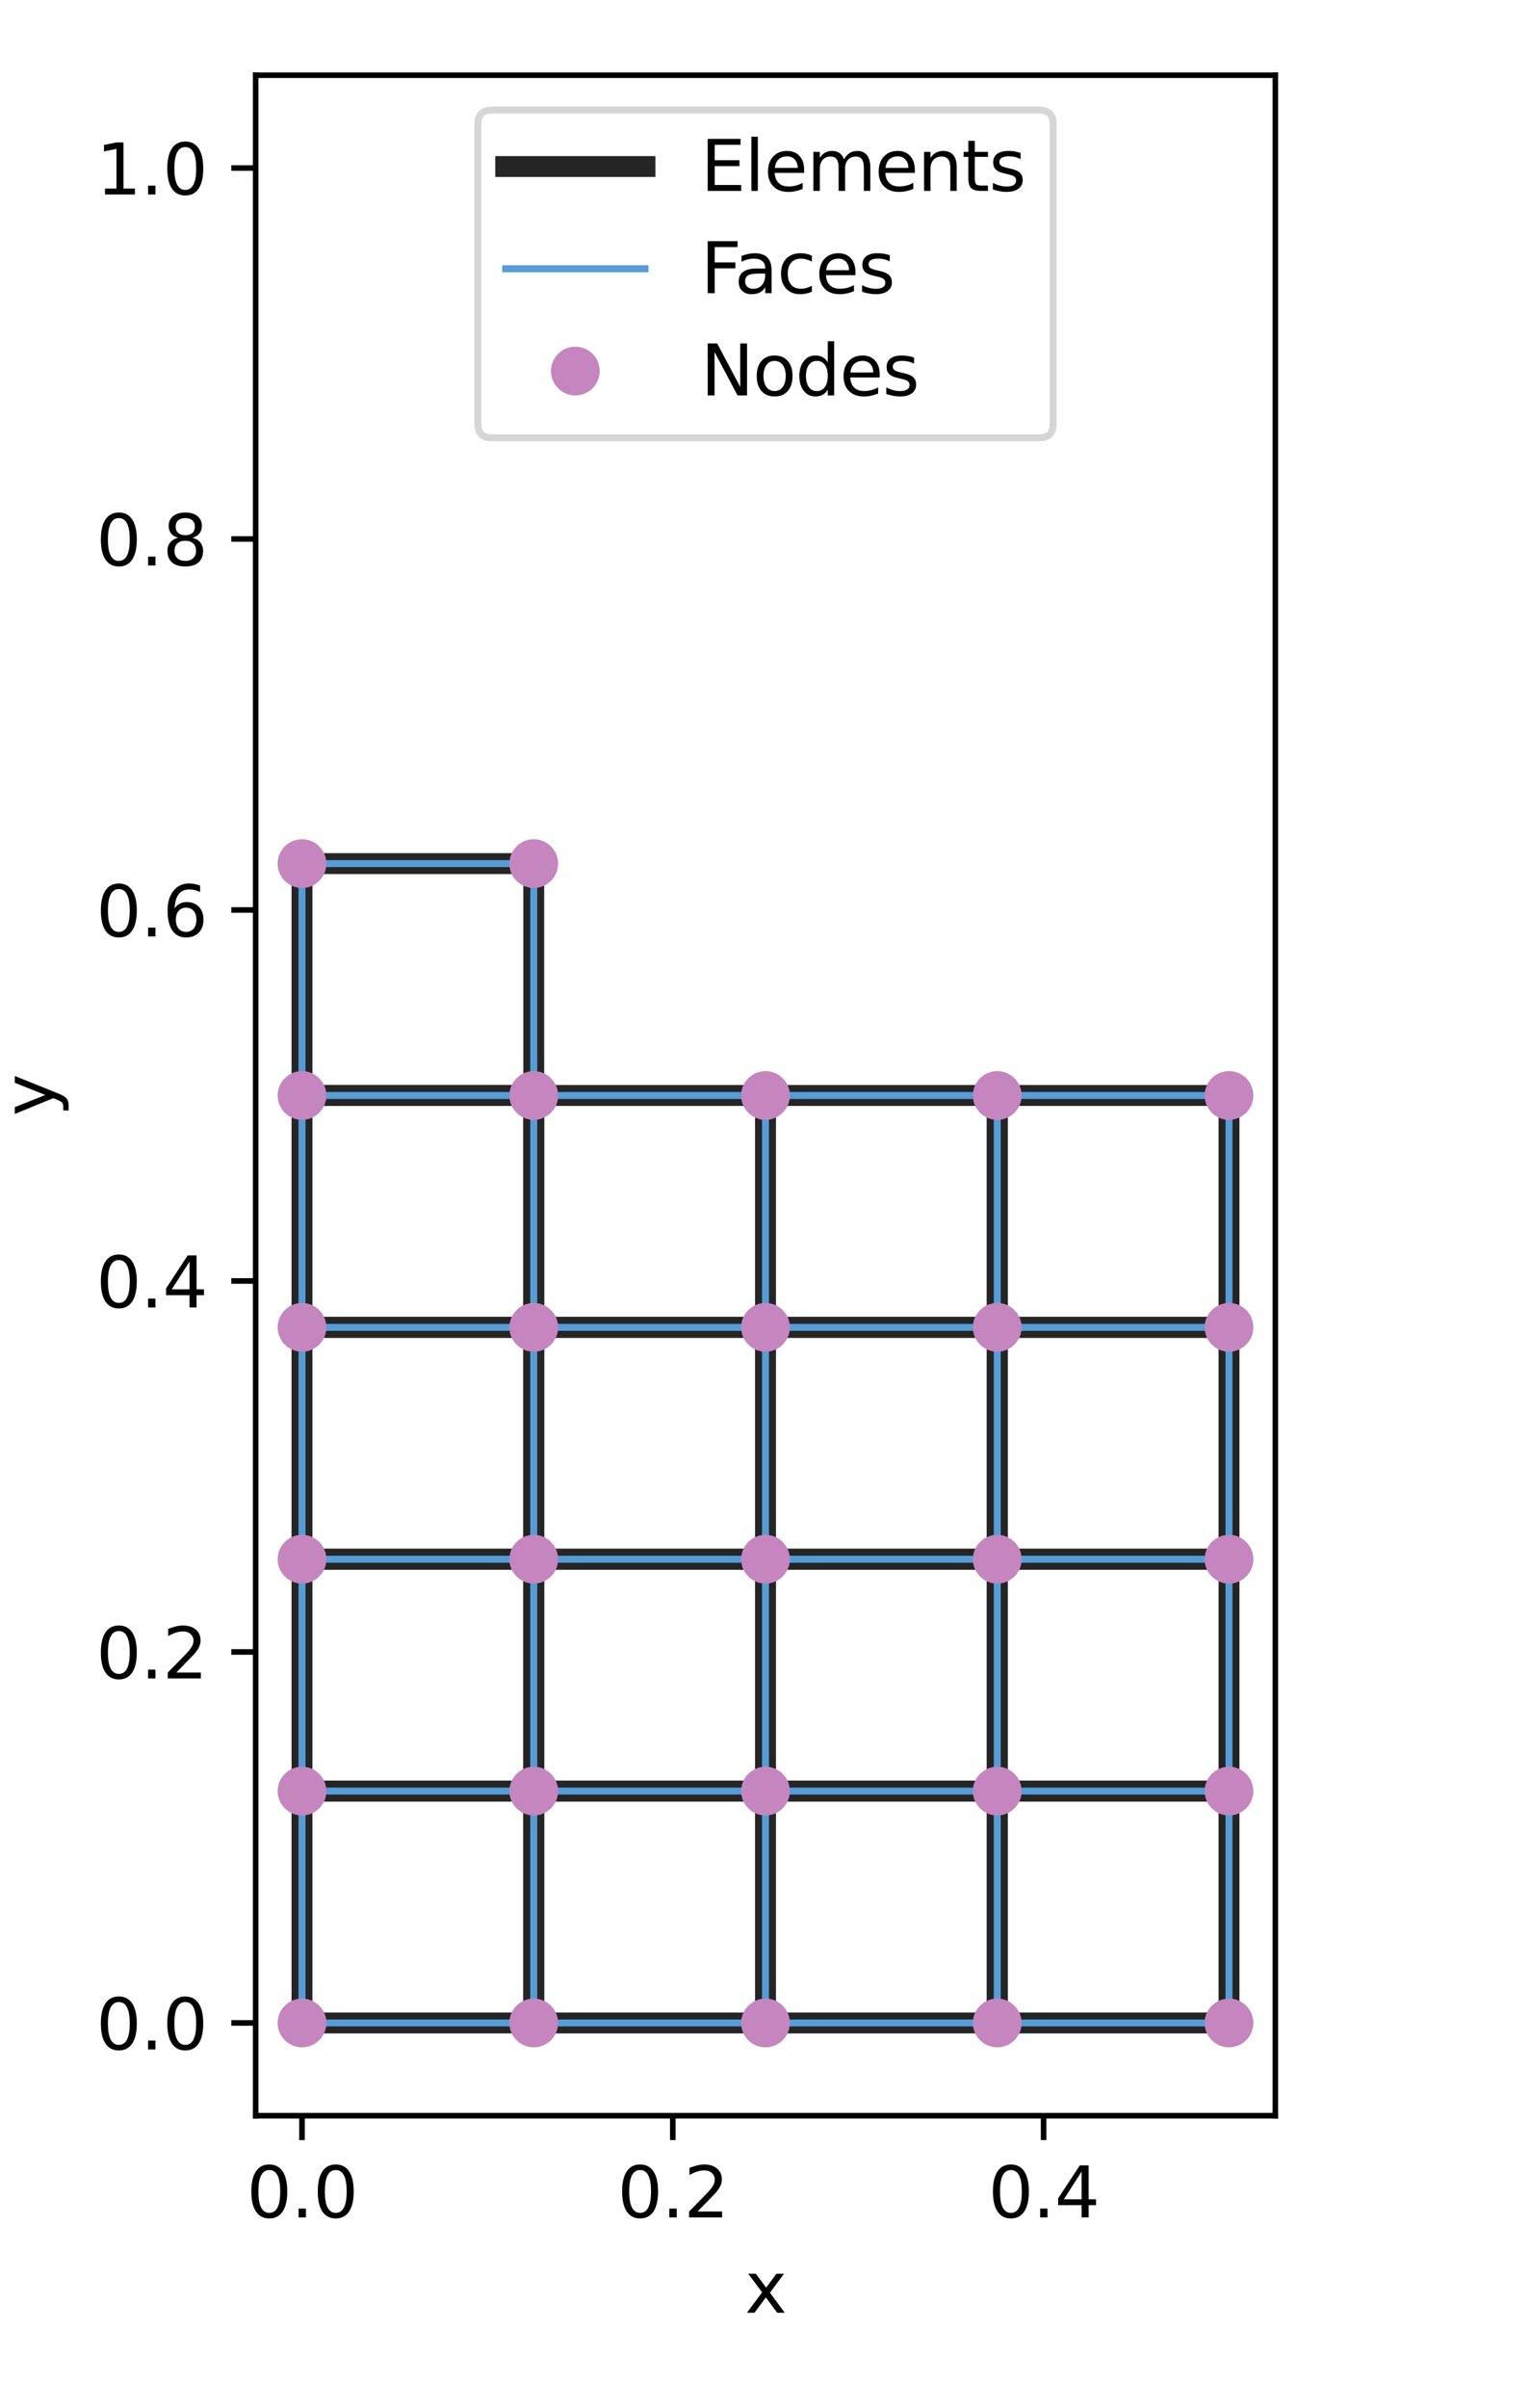 <?xml version="1.0" encoding="utf-8" standalone="no"?>
<!DOCTYPE svg PUBLIC "-//W3C//DTD SVG 1.1//EN"
  "http://www.w3.org/Graphics/SVG/1.1/DTD/svg11.dtd">
<svg xmlns:xlink="http://www.w3.org/1999/xlink" width="219.84pt" height="345.6pt" viewBox="0 0 219.84 345.6" xmlns="http://www.w3.org/2000/svg" version="1.1">
 <defs>
  <style type="text/css">*{stroke-linejoin: round; stroke-linecap: butt}</style>
 </defs>
 <g id="figure_1">
  <g id="patch_1">
   <path d="M 0 345.6 
L 219.84 345.6 
L 219.84 0 
L 0 0 
z
" style="fill: #ffffff"/>
  </g>
  <g id="axes_1">
   <g id="patch_2">
    <path d="M 36.71 303.64 
L 183.13 303.64 
L 183.13 10.8 
L 36.71 10.8 
z
" style="fill: #ffffff"/>
   </g>
   <g id="matplotlib.axis_1">
    <g id="xtick_1">
     <g id="line2d_1">
      <defs>
       <path id="m3a4a2c628f" d="M 0 0 
L 0 3.5 
" style="stroke: #000000; stroke-width: 0.8"/>
      </defs>
      <g>
       <use xlink:href="#m3a4a2c628f" x="43.365" y="303.64" style="stroke: #000000; stroke-width: 0.8"/>
      </g>
     </g>
     <g id="text_1">
      <!-- 0.0 -->
      <g transform="translate(35.414 318.238)scale(0.1 -0.1)">
       <defs>
        <path id="DejaVuSans-30" d="M 2034 4250 
Q 1547 4250 1301 3770 
Q 1056 3291 1056 2328 
Q 1056 1369 1301 889 
Q 1547 409 2034 409 
Q 2525 409 2770 889 
Q 3016 1369 3016 2328 
Q 3016 3291 2770 3770 
Q 2525 4250 2034 4250 
z
M 2034 4750 
Q 2819 4750 3233 4129 
Q 3647 3509 3647 2328 
Q 3647 1150 3233 529 
Q 2819 -91 2034 -91 
Q 1250 -91 836 529 
Q 422 1150 422 2328 
Q 422 3509 836 4129 
Q 1250 4750 2034 4750 
z
" transform="scale(0.016)"/>
        <path id="DejaVuSans-2e" d="M 684 794 
L 1344 794 
L 1344 0 
L 684 0 
L 684 794 
z
" transform="scale(0.016)"/>
       </defs>
       <use xlink:href="#DejaVuSans-30"/>
       <use xlink:href="#DejaVuSans-2e" x="63.623"/>
       <use xlink:href="#DejaVuSans-30" x="95.41"/>
      </g>
     </g>
    </g>
    <g id="xtick_2">
     <g id="line2d_2">
      <g>
       <use xlink:href="#m3a4a2c628f" x="96.609" y="303.64" style="stroke: #000000; stroke-width: 0.8"/>
      </g>
     </g>
     <g id="text_2">
      <!-- 0.2 -->
      <g transform="translate(88.658 318.238)scale(0.1 -0.1)">
       <defs>
        <path id="DejaVuSans-32" d="M 1228 531 
L 3431 531 
L 3431 0 
L 469 0 
L 469 531 
Q 828 903 1448 1529 
Q 2069 2156 2228 2338 
Q 2531 2678 2651 2914 
Q 2772 3150 2772 3378 
Q 2772 3750 2511 3984 
Q 2250 4219 1831 4219 
Q 1534 4219 1204 4116 
Q 875 4013 500 3803 
L 500 4441 
Q 881 4594 1212 4672 
Q 1544 4750 1819 4750 
Q 2544 4750 2975 4387 
Q 3406 4025 3406 3419 
Q 3406 3131 3298 2873 
Q 3191 2616 2906 2266 
Q 2828 2175 2409 1742 
Q 1991 1309 1228 531 
z
" transform="scale(0.016)"/>
       </defs>
       <use xlink:href="#DejaVuSans-30"/>
       <use xlink:href="#DejaVuSans-2e" x="63.623"/>
       <use xlink:href="#DejaVuSans-32" x="95.41"/>
      </g>
     </g>
    </g>
    <g id="xtick_3">
     <g id="line2d_3">
      <g>
       <use xlink:href="#m3a4a2c628f" x="149.853" y="303.64" style="stroke: #000000; stroke-width: 0.8"/>
      </g>
     </g>
     <g id="text_3">
      <!-- 0.4 -->
      <g transform="translate(141.901 318.238)scale(0.1 -0.1)">
       <defs>
        <path id="DejaVuSans-34" d="M 2419 4116 
L 825 1625 
L 2419 1625 
L 2419 4116 
z
M 2253 4666 
L 3047 4666 
L 3047 1625 
L 3713 1625 
L 3713 1100 
L 3047 1100 
L 3047 0 
L 2419 0 
L 2419 1100 
L 313 1100 
L 313 1709 
L 2253 4666 
z
" transform="scale(0.016)"/>
       </defs>
       <use xlink:href="#DejaVuSans-30"/>
       <use xlink:href="#DejaVuSans-2e" x="63.623"/>
       <use xlink:href="#DejaVuSans-34" x="95.41"/>
      </g>
     </g>
    </g>
    <g id="text_4">
     <!-- x -->
     <g transform="translate(106.961 331.917)scale(0.1 -0.1)">
      <defs>
       <path id="DejaVuSans-78" d="M 3513 3500 
L 2247 1797 
L 3578 0 
L 2900 0 
L 1881 1375 
L 863 0 
L 184 0 
L 1544 1831 
L 300 3500 
L 978 3500 
L 1906 2253 
L 2834 3500 
L 3513 3500 
z
" transform="scale(0.016)"/>
      </defs>
      <use xlink:href="#DejaVuSans-78"/>
     </g>
    </g>
   </g>
   <g id="matplotlib.axis_2">
    <g id="ytick_1">
     <g id="line2d_4">
      <defs>
       <path id="m18ad8536dd" d="M 0 0 
L -3.5 0 
" style="stroke: #000000; stroke-width: 0.8"/>
      </defs>
      <g>
       <use xlink:href="#m18ad8536dd" x="36.71" y="290.329" style="stroke: #000000; stroke-width: 0.8"/>
      </g>
     </g>
     <g id="text_5">
      <!-- 0.0 -->
      <g transform="translate(13.807 294.128)scale(0.1 -0.1)">
       <use xlink:href="#DejaVuSans-30"/>
       <use xlink:href="#DejaVuSans-2e" x="63.623"/>
       <use xlink:href="#DejaVuSans-30" x="95.41"/>
      </g>
     </g>
    </g>
    <g id="ytick_2">
     <g id="line2d_5">
      <g>
       <use xlink:href="#m18ad8536dd" x="36.71" y="237.085" style="stroke: #000000; stroke-width: 0.8"/>
      </g>
     </g>
     <g id="text_6">
      <!-- 0.2 -->
      <g transform="translate(13.807 240.885)scale(0.1 -0.1)">
       <use xlink:href="#DejaVuSans-30"/>
       <use xlink:href="#DejaVuSans-2e" x="63.623"/>
       <use xlink:href="#DejaVuSans-32" x="95.41"/>
      </g>
     </g>
    </g>
    <g id="ytick_3">
     <g id="line2d_6">
      <g>
       <use xlink:href="#m18ad8536dd" x="36.71" y="183.842" style="stroke: #000000; stroke-width: 0.8"/>
      </g>
     </g>
     <g id="text_7">
      <!-- 0.4 -->
      <g transform="translate(13.807 187.641)scale(0.1 -0.1)">
       <use xlink:href="#DejaVuSans-30"/>
       <use xlink:href="#DejaVuSans-2e" x="63.623"/>
       <use xlink:href="#DejaVuSans-34" x="95.41"/>
      </g>
     </g>
    </g>
    <g id="ytick_4">
     <g id="line2d_7">
      <g>
       <use xlink:href="#m18ad8536dd" x="36.71" y="130.598" style="stroke: #000000; stroke-width: 0.8"/>
      </g>
     </g>
     <g id="text_8">
      <!-- 0.6 -->
      <g transform="translate(13.807 134.397)scale(0.1 -0.1)">
       <defs>
        <path id="DejaVuSans-36" d="M 2113 2584 
Q 1688 2584 1439 2293 
Q 1191 2003 1191 1497 
Q 1191 994 1439 701 
Q 1688 409 2113 409 
Q 2538 409 2786 701 
Q 3034 994 3034 1497 
Q 3034 2003 2786 2293 
Q 2538 2584 2113 2584 
z
M 3366 4563 
L 3366 3988 
Q 3128 4100 2886 4159 
Q 2644 4219 2406 4219 
Q 1781 4219 1451 3797 
Q 1122 3375 1075 2522 
Q 1259 2794 1537 2939 
Q 1816 3084 2150 3084 
Q 2853 3084 3261 2657 
Q 3669 2231 3669 1497 
Q 3669 778 3244 343 
Q 2819 -91 2113 -91 
Q 1303 -91 875 529 
Q 447 1150 447 2328 
Q 447 3434 972 4092 
Q 1497 4750 2381 4750 
Q 2619 4750 2861 4703 
Q 3103 4656 3366 4563 
z
" transform="scale(0.016)"/>
       </defs>
       <use xlink:href="#DejaVuSans-30"/>
       <use xlink:href="#DejaVuSans-2e" x="63.623"/>
       <use xlink:href="#DejaVuSans-36" x="95.41"/>
      </g>
     </g>
    </g>
    <g id="ytick_5">
     <g id="line2d_8">
      <g>
       <use xlink:href="#m18ad8536dd" x="36.71" y="77.355" style="stroke: #000000; stroke-width: 0.8"/>
      </g>
     </g>
     <g id="text_9">
      <!-- 0.8 -->
      <g transform="translate(13.807 81.154)scale(0.1 -0.1)">
       <defs>
        <path id="DejaVuSans-38" d="M 2034 2216 
Q 1584 2216 1326 1975 
Q 1069 1734 1069 1313 
Q 1069 891 1326 650 
Q 1584 409 2034 409 
Q 2484 409 2743 651 
Q 3003 894 3003 1313 
Q 3003 1734 2745 1975 
Q 2488 2216 2034 2216 
z
M 1403 2484 
Q 997 2584 770 2862 
Q 544 3141 544 3541 
Q 544 4100 942 4425 
Q 1341 4750 2034 4750 
Q 2731 4750 3128 4425 
Q 3525 4100 3525 3541 
Q 3525 3141 3298 2862 
Q 3072 2584 2669 2484 
Q 3125 2378 3379 2068 
Q 3634 1759 3634 1313 
Q 3634 634 3220 271 
Q 2806 -91 2034 -91 
Q 1263 -91 848 271 
Q 434 634 434 1313 
Q 434 1759 690 2068 
Q 947 2378 1403 2484 
z
M 1172 3481 
Q 1172 3119 1398 2916 
Q 1625 2713 2034 2713 
Q 2441 2713 2670 2916 
Q 2900 3119 2900 3481 
Q 2900 3844 2670 4047 
Q 2441 4250 2034 4250 
Q 1625 4250 1398 4047 
Q 1172 3844 1172 3481 
z
" transform="scale(0.016)"/>
       </defs>
       <use xlink:href="#DejaVuSans-30"/>
       <use xlink:href="#DejaVuSans-2e" x="63.623"/>
       <use xlink:href="#DejaVuSans-38" x="95.41"/>
      </g>
     </g>
    </g>
    <g id="ytick_6">
     <g id="line2d_9">
      <g>
       <use xlink:href="#m18ad8536dd" x="36.71" y="24.111" style="stroke: #000000; stroke-width: 0.8"/>
      </g>
     </g>
     <g id="text_10">
      <!-- 1.0 -->
      <g transform="translate(13.807 27.91)scale(0.1 -0.1)">
       <defs>
        <path id="DejaVuSans-31" d="M 794 531 
L 1825 531 
L 1825 4091 
L 703 3866 
L 703 4441 
L 1819 4666 
L 2450 4666 
L 2450 531 
L 3481 531 
L 3481 0 
L 794 0 
L 794 531 
z
" transform="scale(0.016)"/>
       </defs>
       <use xlink:href="#DejaVuSans-31"/>
       <use xlink:href="#DejaVuSans-2e" x="63.623"/>
       <use xlink:href="#DejaVuSans-30" x="95.41"/>
      </g>
     </g>
    </g>
    <g id="text_11">
     <!-- y -->
     <g transform="translate(7.727 160.179)rotate(-90)scale(0.1 -0.1)">
      <defs>
       <path id="DejaVuSans-79" d="M 2059 -325 
Q 1816 -950 1584 -1140 
Q 1353 -1331 966 -1331 
L 506 -1331 
L 506 -850 
L 844 -850 
Q 1081 -850 1212 -737 
Q 1344 -625 1503 -206 
L 1606 56 
L 191 3500 
L 800 3500 
L 1894 763 
L 2988 3500 
L 3597 3500 
L 2059 -325 
z
" transform="scale(0.016)"/>
      </defs>
      <use xlink:href="#DejaVuSans-79"/>
     </g>
    </g>
   </g>
   <g id="line2d_10">
    <path d="M 76.643 290.329 
L 76.643 257.052 
L 43.365 257.052 
L 43.365 290.329 
L 76.643 290.329 
" clip-path="url(#p76c7229c06)" style="fill: none; stroke: #252525; stroke-width: 3; stroke-linecap: square"/>
   </g>
   <g id="line2d_11">
    <path d="M 76.643 257.052 
L 76.643 223.775 
L 43.365 223.775 
L 43.365 257.052 
L 76.643 257.052 
" clip-path="url(#p76c7229c06)" style="fill: none; stroke: #252525; stroke-width: 3; stroke-linecap: square"/>
   </g>
   <g id="line2d_12">
    <path d="M 109.92 257.052 
L 109.92 223.775 
L 76.643 223.775 
L 76.643 257.052 
L 109.92 257.052 
" clip-path="url(#p76c7229c06)" style="fill: none; stroke: #252525; stroke-width: 3; stroke-linecap: square"/>
   </g>
   <g id="line2d_13">
    <path d="M 109.92 290.329 
L 109.92 257.052 
L 76.643 257.052 
L 76.643 290.329 
L 109.92 290.329 
" clip-path="url(#p76c7229c06)" style="fill: none; stroke: #252525; stroke-width: 3; stroke-linecap: square"/>
   </g>
   <g id="line2d_14">
    <path d="M 143.197 290.329 
L 143.197 257.052 
L 109.92 257.052 
L 109.92 290.329 
L 143.197 290.329 
" clip-path="url(#p76c7229c06)" style="fill: none; stroke: #252525; stroke-width: 3; stroke-linecap: square"/>
   </g>
   <g id="line2d_15">
    <path d="M 176.475 290.329 
L 176.475 257.052 
L 143.197 257.052 
L 143.197 290.329 
L 176.475 290.329 
" clip-path="url(#p76c7229c06)" style="fill: none; stroke: #252525; stroke-width: 3; stroke-linecap: square"/>
   </g>
   <g id="line2d_16">
    <path d="M 176.475 257.052 
L 176.475 223.775 
L 143.197 223.775 
L 143.197 257.052 
L 176.475 257.052 
" clip-path="url(#p76c7229c06)" style="fill: none; stroke: #252525; stroke-width: 3; stroke-linecap: square"/>
   </g>
   <g id="line2d_17">
    <path d="M 143.197 257.052 
L 143.197 223.775 
L 109.92 223.775 
L 109.92 257.052 
L 143.197 257.052 
" clip-path="url(#p76c7229c06)" style="fill: none; stroke: #252525; stroke-width: 3; stroke-linecap: square"/>
   </g>
   <g id="line2d_18">
    <path d="M 143.197 223.775 
L 143.197 190.497 
L 109.92 190.497 
L 109.92 223.775 
L 143.197 223.775 
" clip-path="url(#p76c7229c06)" style="fill: none; stroke: #252525; stroke-width: 3; stroke-linecap: square"/>
   </g>
   <g id="line2d_19">
    <path d="M 176.475 223.775 
L 176.475 190.497 
L 143.197 190.497 
L 143.197 223.775 
L 176.475 223.775 
" clip-path="url(#p76c7229c06)" style="fill: none; stroke: #252525; stroke-width: 3; stroke-linecap: square"/>
   </g>
   <g id="line2d_20">
    <path d="M 176.475 190.497 
L 176.475 157.22 
L 143.197 157.22 
L 143.197 190.497 
L 176.475 190.497 
" clip-path="url(#p76c7229c06)" style="fill: none; stroke: #252525; stroke-width: 3; stroke-linecap: square"/>
   </g>
   <g id="line2d_21">
    <path d="M 143.197 190.497 
L 143.197 157.22 
L 109.92 157.22 
L 109.92 190.497 
L 143.197 190.497 
" clip-path="url(#p76c7229c06)" style="fill: none; stroke: #252525; stroke-width: 3; stroke-linecap: square"/>
   </g>
   <g id="line2d_22">
    <path d="M 109.92 190.497 
L 109.92 157.22 
L 76.643 157.22 
L 76.643 190.497 
L 109.92 190.497 
" clip-path="url(#p76c7229c06)" style="fill: none; stroke: #252525; stroke-width: 3; stroke-linecap: square"/>
   </g>
   <g id="line2d_23">
    <path d="M 109.92 223.775 
L 109.92 190.497 
L 76.643 190.497 
L 76.643 223.775 
L 109.92 223.775 
" clip-path="url(#p76c7229c06)" style="fill: none; stroke: #252525; stroke-width: 3; stroke-linecap: square"/>
   </g>
   <g id="line2d_24">
    <path d="M 76.643 223.775 
L 76.643 190.497 
L 43.365 190.497 
L 43.365 223.775 
L 76.643 223.775 
" clip-path="url(#p76c7229c06)" style="fill: none; stroke: #252525; stroke-width: 3; stroke-linecap: square"/>
   </g>
   <g id="line2d_25">
    <path d="M 76.643 190.497 
L 76.643 157.22 
L 43.365 157.22 
L 43.365 190.497 
L 76.643 190.497 
" clip-path="url(#p76c7229c06)" style="fill: none; stroke: #252525; stroke-width: 3; stroke-linecap: square"/>
   </g>
   <g id="line2d_26">
    <path d="M 76.643 157.22 
L 76.643 123.943 
L 43.365 123.943 
L 43.365 157.22 
L 76.643 157.22 
" clip-path="url(#p76c7229c06)" style="fill: none; stroke: #252525; stroke-width: 3; stroke-linecap: square"/>
   </g>
   <g id="line2d_27">
    <path d="M 109.92 287.001 
L 109.92 260.38 
" clip-path="url(#p76c7229c06)" style="fill: none; stroke: #569cd6; stroke-linecap: square"/>
   </g>
   <g id="line2d_28">
    <path d="M 106.592 223.775 
L 79.97 223.775 
" clip-path="url(#p76c7229c06)" style="fill: none; stroke: #569cd6; stroke-linecap: square"/>
   </g>
   <g id="line2d_29">
    <path d="M 43.365 227.102 
L 43.365 253.724 
" clip-path="url(#p76c7229c06)" style="fill: none; stroke: #569cd6; stroke-linecap: square"/>
   </g>
   <g id="line2d_30">
    <path d="M 46.693 290.329 
L 73.315 290.329 
" clip-path="url(#p76c7229c06)" style="fill: none; stroke: #569cd6; stroke-linecap: square"/>
   </g>
   <g id="line2d_31">
    <path d="M 176.475 287.001 
L 176.475 260.38 
" clip-path="url(#p76c7229c06)" style="fill: none; stroke: #569cd6; stroke-linecap: square"/>
   </g>
   <g id="line2d_32">
    <path d="M 173.147 223.775 
L 146.525 223.775 
" clip-path="url(#p76c7229c06)" style="fill: none; stroke: #569cd6; stroke-linecap: square"/>
   </g>
   <g id="line2d_33">
    <path d="M 113.248 290.329 
L 139.87 290.329 
" clip-path="url(#p76c7229c06)" style="fill: none; stroke: #569cd6; stroke-linecap: square"/>
   </g>
   <g id="line2d_34">
    <path d="M 176.475 220.447 
L 176.475 193.825 
" clip-path="url(#p76c7229c06)" style="fill: none; stroke: #569cd6; stroke-linecap: square"/>
   </g>
   <g id="line2d_35">
    <path d="M 173.147 157.22 
L 146.525 157.22 
" clip-path="url(#p76c7229c06)" style="fill: none; stroke: #569cd6; stroke-linecap: square"/>
   </g>
   <g id="line2d_36">
    <path d="M 109.92 160.548 
L 109.92 187.17 
" clip-path="url(#p76c7229c06)" style="fill: none; stroke: #569cd6; stroke-linecap: square"/>
   </g>
   <g id="line2d_37">
    <path d="M 106.592 157.22 
L 79.97 157.22 
" clip-path="url(#p76c7229c06)" style="fill: none; stroke: #569cd6; stroke-linecap: square"/>
   </g>
   <g id="line2d_38">
    <path d="M 43.365 160.548 
L 43.365 187.17 
" clip-path="url(#p76c7229c06)" style="fill: none; stroke: #569cd6; stroke-linecap: square"/>
   </g>
   <g id="line2d_39">
    <path d="M 106.592 257.052 
L 79.97 257.052 
" clip-path="url(#p76c7229c06)" style="fill: none; stroke: #569cd6; stroke-linecap: square"/>
   </g>
   <g id="line2d_40">
    <path d="M 76.643 227.102 
L 76.643 253.724 
" clip-path="url(#p76c7229c06)" style="fill: none; stroke: #569cd6; stroke-linecap: square"/>
   </g>
   <g id="line2d_41">
    <path d="M 46.693 257.052 
L 73.315 257.052 
" clip-path="url(#p76c7229c06)" style="fill: none; stroke: #569cd6; stroke-linecap: square"/>
   </g>
   <g id="line2d_42">
    <path d="M 76.643 287.001 
L 76.643 260.38 
" clip-path="url(#p76c7229c06)" style="fill: none; stroke: #569cd6; stroke-linecap: square"/>
   </g>
   <g id="line2d_43">
    <path d="M 173.147 257.052 
L 146.525 257.052 
" clip-path="url(#p76c7229c06)" style="fill: none; stroke: #569cd6; stroke-linecap: square"/>
   </g>
   <g id="line2d_44">
    <path d="M 143.197 227.102 
L 143.197 253.724 
" clip-path="url(#p76c7229c06)" style="fill: none; stroke: #569cd6; stroke-linecap: square"/>
   </g>
   <g id="line2d_45">
    <path d="M 113.248 257.052 
L 139.87 257.052 
" clip-path="url(#p76c7229c06)" style="fill: none; stroke: #569cd6; stroke-linecap: square"/>
   </g>
   <g id="line2d_46">
    <path d="M 143.197 287.001 
L 143.197 260.38 
" clip-path="url(#p76c7229c06)" style="fill: none; stroke: #569cd6; stroke-linecap: square"/>
   </g>
   <g id="line2d_47">
    <path d="M 173.147 190.497 
L 146.525 190.497 
" clip-path="url(#p76c7229c06)" style="fill: none; stroke: #569cd6; stroke-linecap: square"/>
   </g>
   <g id="line2d_48">
    <path d="M 143.197 160.548 
L 143.197 187.17 
" clip-path="url(#p76c7229c06)" style="fill: none; stroke: #569cd6; stroke-linecap: square"/>
   </g>
   <g id="line2d_49">
    <path d="M 113.248 190.497 
L 139.87 190.497 
" clip-path="url(#p76c7229c06)" style="fill: none; stroke: #569cd6; stroke-linecap: square"/>
   </g>
   <g id="line2d_50">
    <path d="M 143.197 220.447 
L 143.197 193.825 
" clip-path="url(#p76c7229c06)" style="fill: none; stroke: #569cd6; stroke-linecap: square"/>
   </g>
   <g id="line2d_51">
    <path d="M 106.592 190.497 
L 79.97 190.497 
" clip-path="url(#p76c7229c06)" style="fill: none; stroke: #569cd6; stroke-linecap: square"/>
   </g>
   <g id="line2d_52">
    <path d="M 76.643 160.548 
L 76.643 187.17 
" clip-path="url(#p76c7229c06)" style="fill: none; stroke: #569cd6; stroke-linecap: square"/>
   </g>
   <g id="line2d_53">
    <path d="M 46.693 190.497 
L 73.315 190.497 
" clip-path="url(#p76c7229c06)" style="fill: none; stroke: #569cd6; stroke-linecap: square"/>
   </g>
   <g id="line2d_54">
    <path d="M 76.643 220.447 
L 76.643 193.825 
" clip-path="url(#p76c7229c06)" style="fill: none; stroke: #569cd6; stroke-linecap: square"/>
   </g>
   <g id="line2d_55">
    <path d="M 46.693 123.943 
L 73.315 123.943 
" clip-path="url(#p76c7229c06)" style="fill: none; stroke: #569cd6; stroke-linecap: square"/>
   </g>
   <g id="line2d_56">
    <path d="M 76.643 153.892 
L 76.643 127.27 
" clip-path="url(#p76c7229c06)" style="fill: none; stroke: #569cd6; stroke-linecap: square"/>
   </g>
   <g id="line2d_57">
    <path d="M 109.92 253.724 
L 109.92 227.102 
" clip-path="url(#p76c7229c06)" style="fill: none; stroke: #569cd6; stroke-linecap: square"/>
   </g>
   <g id="line2d_58">
    <path d="M 73.315 223.775 
L 46.693 223.775 
" clip-path="url(#p76c7229c06)" style="fill: none; stroke: #569cd6; stroke-linecap: square"/>
   </g>
   <g id="line2d_59">
    <path d="M 43.365 260.38 
L 43.365 287.001 
" clip-path="url(#p76c7229c06)" style="fill: none; stroke: #569cd6; stroke-linecap: square"/>
   </g>
   <g id="line2d_60">
    <path d="M 79.97 290.329 
L 106.592 290.329 
" clip-path="url(#p76c7229c06)" style="fill: none; stroke: #569cd6; stroke-linecap: square"/>
   </g>
   <g id="line2d_61">
    <path d="M 176.475 253.724 
L 176.475 227.102 
" clip-path="url(#p76c7229c06)" style="fill: none; stroke: #569cd6; stroke-linecap: square"/>
   </g>
   <g id="line2d_62">
    <path d="M 139.87 223.775 
L 113.248 223.775 
" clip-path="url(#p76c7229c06)" style="fill: none; stroke: #569cd6; stroke-linecap: square"/>
   </g>
   <g id="line2d_63">
    <path d="M 146.525 290.329 
L 173.147 290.329 
" clip-path="url(#p76c7229c06)" style="fill: none; stroke: #569cd6; stroke-linecap: square"/>
   </g>
   <g id="line2d_64">
    <path d="M 176.475 187.17 
L 176.475 160.548 
" clip-path="url(#p76c7229c06)" style="fill: none; stroke: #569cd6; stroke-linecap: square"/>
   </g>
   <g id="line2d_65">
    <path d="M 139.87 157.22 
L 113.248 157.22 
" clip-path="url(#p76c7229c06)" style="fill: none; stroke: #569cd6; stroke-linecap: square"/>
   </g>
   <g id="line2d_66">
    <path d="M 109.92 193.825 
L 109.92 220.447 
" clip-path="url(#p76c7229c06)" style="fill: none; stroke: #569cd6; stroke-linecap: square"/>
   </g>
   <g id="line2d_67">
    <path d="M 73.315 157.22 
L 46.693 157.22 
" clip-path="url(#p76c7229c06)" style="fill: none; stroke: #569cd6; stroke-linecap: square"/>
   </g>
   <g id="line2d_68">
    <path d="M 43.365 193.825 
L 43.365 220.447 
" clip-path="url(#p76c7229c06)" style="fill: none; stroke: #569cd6; stroke-linecap: square"/>
   </g>
   <g id="line2d_69">
    <path d="M 43.365 127.27 
L 43.365 153.892 
" clip-path="url(#p76c7229c06)" style="fill: none; stroke: #569cd6; stroke-linecap: square"/>
   </g>
   <g id="line2d_70">
    <defs>
     <path id="m13254ad2a5" d="M 0 3 
C 0.796 3 1.559 2.684 2.121 2.121 
C 2.684 1.559 3 0.796 3 0 
C 3 -0.796 2.684 -1.559 2.121 -2.121 
C 1.559 -2.684 0.796 -3 0 -3 
C -0.796 -3 -1.559 -2.684 -2.121 -2.121 
C -2.684 -1.559 -3 -0.796 -3 0 
C -3 0.796 -2.684 1.559 -2.121 2.121 
C -1.559 2.684 -0.796 3 0 3 
z
" style="stroke: #c586c0"/>
    </defs>
    <g clip-path="url(#p76c7229c06)">
     <use xlink:href="#m13254ad2a5" x="43.365" y="290.329" style="fill: #c586c0; stroke: #c586c0"/>
     <use xlink:href="#m13254ad2a5" x="43.365" y="223.775" style="fill: #c586c0; stroke: #c586c0"/>
     <use xlink:href="#m13254ad2a5" x="43.365" y="157.22" style="fill: #c586c0; stroke: #c586c0"/>
     <use xlink:href="#m13254ad2a5" x="109.92" y="290.329" style="fill: #c586c0; stroke: #c586c0"/>
     <use xlink:href="#m13254ad2a5" x="109.92" y="223.775" style="fill: #c586c0; stroke: #c586c0"/>
     <use xlink:href="#m13254ad2a5" x="109.92" y="157.22" style="fill: #c586c0; stroke: #c586c0"/>
     <use xlink:href="#m13254ad2a5" x="176.475" y="290.329" style="fill: #c586c0; stroke: #c586c0"/>
     <use xlink:href="#m13254ad2a5" x="176.475" y="223.775" style="fill: #c586c0; stroke: #c586c0"/>
     <use xlink:href="#m13254ad2a5" x="176.475" y="157.22" style="fill: #c586c0; stroke: #c586c0"/>
     <use xlink:href="#m13254ad2a5" x="76.643" y="257.052" style="fill: #c586c0; stroke: #c586c0"/>
     <use xlink:href="#m13254ad2a5" x="143.197" y="257.052" style="fill: #c586c0; stroke: #c586c0"/>
     <use xlink:href="#m13254ad2a5" x="143.197" y="190.497" style="fill: #c586c0; stroke: #c586c0"/>
     <use xlink:href="#m13254ad2a5" x="76.643" y="190.497" style="fill: #c586c0; stroke: #c586c0"/>
     <use xlink:href="#m13254ad2a5" x="76.643" y="123.943" style="fill: #c586c0; stroke: #c586c0"/>
     <use xlink:href="#m13254ad2a5" x="109.92" y="257.052" style="fill: #c586c0; stroke: #c586c0"/>
     <use xlink:href="#m13254ad2a5" x="76.643" y="223.775" style="fill: #c586c0; stroke: #c586c0"/>
     <use xlink:href="#m13254ad2a5" x="43.365" y="257.052" style="fill: #c586c0; stroke: #c586c0"/>
     <use xlink:href="#m13254ad2a5" x="76.643" y="290.329" style="fill: #c586c0; stroke: #c586c0"/>
     <use xlink:href="#m13254ad2a5" x="176.475" y="257.052" style="fill: #c586c0; stroke: #c586c0"/>
     <use xlink:href="#m13254ad2a5" x="143.197" y="223.775" style="fill: #c586c0; stroke: #c586c0"/>
     <use xlink:href="#m13254ad2a5" x="143.197" y="290.329" style="fill: #c586c0; stroke: #c586c0"/>
     <use xlink:href="#m13254ad2a5" x="176.475" y="190.497" style="fill: #c586c0; stroke: #c586c0"/>
     <use xlink:href="#m13254ad2a5" x="143.197" y="157.22" style="fill: #c586c0; stroke: #c586c0"/>
     <use xlink:href="#m13254ad2a5" x="109.92" y="190.497" style="fill: #c586c0; stroke: #c586c0"/>
     <use xlink:href="#m13254ad2a5" x="76.643" y="157.22" style="fill: #c586c0; stroke: #c586c0"/>
     <use xlink:href="#m13254ad2a5" x="43.365" y="190.497" style="fill: #c586c0; stroke: #c586c0"/>
     <use xlink:href="#m13254ad2a5" x="43.365" y="123.943" style="fill: #c586c0; stroke: #c586c0"/>
    </g>
   </g>
   <g id="patch_3">
    <path d="M 36.71 303.64 
L 36.71 10.8 
" style="fill: none; stroke: #000000; stroke-width: 0.8; stroke-linejoin: miter; stroke-linecap: square"/>
   </g>
   <g id="patch_4">
    <path d="M 183.13 303.64 
L 183.13 10.8 
" style="fill: none; stroke: #000000; stroke-width: 0.8; stroke-linejoin: miter; stroke-linecap: square"/>
   </g>
   <g id="patch_5">
    <path d="M 36.71 303.64 
L 183.13 303.64 
" style="fill: none; stroke: #000000; stroke-width: 0.8; stroke-linejoin: miter; stroke-linecap: square"/>
   </g>
   <g id="patch_6">
    <path d="M 36.71 10.8 
L 183.13 10.8 
" style="fill: none; stroke: #000000; stroke-width: 0.8; stroke-linejoin: miter; stroke-linecap: square"/>
   </g>
   <g id="legend_1">
    <g id="patch_7">
     <path d="M 70.615 62.834 
L 149.225 62.834 
Q 151.225 62.834 151.225 60.834 
L 151.225 17.8 
Q 151.225 15.8 149.225 15.8 
L 70.615 15.8 
Q 68.615 15.8 68.615 17.8 
L 68.615 60.834 
Q 68.615 62.834 70.615 62.834 
z
" style="fill: #ffffff; opacity: 0.8; stroke: #cccccc; stroke-linejoin: miter"/>
    </g>
    <g id="line2d_71">
     <path d="M 72.615 23.898 
L 82.615 23.898 
L 92.615 23.898 
" style="fill: none; stroke: #252525; stroke-width: 3; stroke-linecap: square"/>
    </g>
    <g id="text_12">
     <!-- Elements -->
     <g transform="translate(100.615 27.398)scale(0.1 -0.1)">
      <defs>
       <path id="DejaVuSans-45" d="M 628 4666 
L 3578 4666 
L 3578 4134 
L 1259 4134 
L 1259 2753 
L 3481 2753 
L 3481 2222 
L 1259 2222 
L 1259 531 
L 3634 531 
L 3634 0 
L 628 0 
L 628 4666 
z
" transform="scale(0.016)"/>
       <path id="DejaVuSans-6c" d="M 603 4863 
L 1178 4863 
L 1178 0 
L 603 0 
L 603 4863 
z
" transform="scale(0.016)"/>
       <path id="DejaVuSans-65" d="M 3597 1894 
L 3597 1613 
L 953 1613 
Q 991 1019 1311 708 
Q 1631 397 2203 397 
Q 2534 397 2845 478 
Q 3156 559 3463 722 
L 3463 178 
Q 3153 47 2828 -22 
Q 2503 -91 2169 -91 
Q 1331 -91 842 396 
Q 353 884 353 1716 
Q 353 2575 817 3079 
Q 1281 3584 2069 3584 
Q 2775 3584 3186 3129 
Q 3597 2675 3597 1894 
z
M 3022 2063 
Q 3016 2534 2758 2815 
Q 2500 3097 2075 3097 
Q 1594 3097 1305 2825 
Q 1016 2553 972 2059 
L 3022 2063 
z
" transform="scale(0.016)"/>
       <path id="DejaVuSans-6d" d="M 3328 2828 
Q 3544 3216 3844 3400 
Q 4144 3584 4550 3584 
Q 5097 3584 5394 3201 
Q 5691 2819 5691 2113 
L 5691 0 
L 5113 0 
L 5113 2094 
Q 5113 2597 4934 2840 
Q 4756 3084 4391 3084 
Q 3944 3084 3684 2787 
Q 3425 2491 3425 1978 
L 3425 0 
L 2847 0 
L 2847 2094 
Q 2847 2600 2669 2842 
Q 2491 3084 2119 3084 
Q 1678 3084 1418 2786 
Q 1159 2488 1159 1978 
L 1159 0 
L 581 0 
L 581 3500 
L 1159 3500 
L 1159 2956 
Q 1356 3278 1631 3431 
Q 1906 3584 2284 3584 
Q 2666 3584 2933 3390 
Q 3200 3197 3328 2828 
z
" transform="scale(0.016)"/>
       <path id="DejaVuSans-6e" d="M 3513 2113 
L 3513 0 
L 2938 0 
L 2938 2094 
Q 2938 2591 2744 2837 
Q 2550 3084 2163 3084 
Q 1697 3084 1428 2787 
Q 1159 2491 1159 1978 
L 1159 0 
L 581 0 
L 581 3500 
L 1159 3500 
L 1159 2956 
Q 1366 3272 1645 3428 
Q 1925 3584 2291 3584 
Q 2894 3584 3203 3211 
Q 3513 2838 3513 2113 
z
" transform="scale(0.016)"/>
       <path id="DejaVuSans-74" d="M 1172 4494 
L 1172 3500 
L 2356 3500 
L 2356 3053 
L 1172 3053 
L 1172 1153 
Q 1172 725 1289 603 
Q 1406 481 1766 481 
L 2356 481 
L 2356 0 
L 1766 0 
Q 1100 0 847 248 
Q 594 497 594 1153 
L 594 3053 
L 172 3053 
L 172 3500 
L 594 3500 
L 594 4494 
L 1172 4494 
z
" transform="scale(0.016)"/>
       <path id="DejaVuSans-73" d="M 2834 3397 
L 2834 2853 
Q 2591 2978 2328 3040 
Q 2066 3103 1784 3103 
Q 1356 3103 1142 2972 
Q 928 2841 928 2578 
Q 928 2378 1081 2264 
Q 1234 2150 1697 2047 
L 1894 2003 
Q 2506 1872 2764 1633 
Q 3022 1394 3022 966 
Q 3022 478 2636 193 
Q 2250 -91 1575 -91 
Q 1294 -91 989 -36 
Q 684 19 347 128 
L 347 722 
Q 666 556 975 473 
Q 1284 391 1588 391 
Q 1994 391 2212 530 
Q 2431 669 2431 922 
Q 2431 1156 2273 1281 
Q 2116 1406 1581 1522 
L 1381 1569 
Q 847 1681 609 1914 
Q 372 2147 372 2553 
Q 372 3047 722 3315 
Q 1072 3584 1716 3584 
Q 2034 3584 2315 3537 
Q 2597 3491 2834 3397 
z
" transform="scale(0.016)"/>
      </defs>
      <use xlink:href="#DejaVuSans-45"/>
      <use xlink:href="#DejaVuSans-6c" x="63.184"/>
      <use xlink:href="#DejaVuSans-65" x="90.967"/>
      <use xlink:href="#DejaVuSans-6d" x="152.49"/>
      <use xlink:href="#DejaVuSans-65" x="249.902"/>
      <use xlink:href="#DejaVuSans-6e" x="311.426"/>
      <use xlink:href="#DejaVuSans-74" x="374.805"/>
      <use xlink:href="#DejaVuSans-73" x="414.014"/>
     </g>
    </g>
    <g id="line2d_72">
     <path d="M 72.615 38.577 
L 82.615 38.577 
L 92.615 38.577 
" style="fill: none; stroke: #569cd6; stroke-linecap: square"/>
    </g>
    <g id="text_13">
     <!-- Faces -->
     <g transform="translate(100.615 42.077)scale(0.1 -0.1)">
      <defs>
       <path id="DejaVuSans-46" d="M 628 4666 
L 3309 4666 
L 3309 4134 
L 1259 4134 
L 1259 2759 
L 3109 2759 
L 3109 2228 
L 1259 2228 
L 1259 0 
L 628 0 
L 628 4666 
z
" transform="scale(0.016)"/>
       <path id="DejaVuSans-61" d="M 2194 1759 
Q 1497 1759 1228 1600 
Q 959 1441 959 1056 
Q 959 750 1161 570 
Q 1363 391 1709 391 
Q 2188 391 2477 730 
Q 2766 1069 2766 1631 
L 2766 1759 
L 2194 1759 
z
M 3341 1997 
L 3341 0 
L 2766 0 
L 2766 531 
Q 2569 213 2275 61 
Q 1981 -91 1556 -91 
Q 1019 -91 701 211 
Q 384 513 384 1019 
Q 384 1609 779 1909 
Q 1175 2209 1959 2209 
L 2766 2209 
L 2766 2266 
Q 2766 2663 2505 2880 
Q 2244 3097 1772 3097 
Q 1472 3097 1187 3025 
Q 903 2953 641 2809 
L 641 3341 
Q 956 3463 1253 3523 
Q 1550 3584 1831 3584 
Q 2591 3584 2966 3190 
Q 3341 2797 3341 1997 
z
" transform="scale(0.016)"/>
       <path id="DejaVuSans-63" d="M 3122 3366 
L 3122 2828 
Q 2878 2963 2633 3030 
Q 2388 3097 2138 3097 
Q 1578 3097 1268 2742 
Q 959 2388 959 1747 
Q 959 1106 1268 751 
Q 1578 397 2138 397 
Q 2388 397 2633 464 
Q 2878 531 3122 666 
L 3122 134 
Q 2881 22 2623 -34 
Q 2366 -91 2075 -91 
Q 1284 -91 818 406 
Q 353 903 353 1747 
Q 353 2603 823 3093 
Q 1294 3584 2113 3584 
Q 2378 3584 2631 3529 
Q 2884 3475 3122 3366 
z
" transform="scale(0.016)"/>
      </defs>
      <use xlink:href="#DejaVuSans-46"/>
      <use xlink:href="#DejaVuSans-61" x="48.395"/>
      <use xlink:href="#DejaVuSans-63" x="109.674"/>
      <use xlink:href="#DejaVuSans-65" x="164.654"/>
      <use xlink:href="#DejaVuSans-73" x="226.178"/>
     </g>
    </g>
    <g id="line2d_73">
     <g>
      <use xlink:href="#m13254ad2a5" x="82.615" y="53.255" style="fill: #c586c0; stroke: #c586c0"/>
     </g>
    </g>
    <g id="text_14">
     <!-- Nodes -->
     <g transform="translate(100.615 56.755)scale(0.1 -0.1)">
      <defs>
       <path id="DejaVuSans-4e" d="M 628 4666 
L 1478 4666 
L 3547 763 
L 3547 4666 
L 4159 4666 
L 4159 0 
L 3309 0 
L 1241 3903 
L 1241 0 
L 628 0 
L 628 4666 
z
" transform="scale(0.016)"/>
       <path id="DejaVuSans-6f" d="M 1959 3097 
Q 1497 3097 1228 2736 
Q 959 2375 959 1747 
Q 959 1119 1226 758 
Q 1494 397 1959 397 
Q 2419 397 2687 759 
Q 2956 1122 2956 1747 
Q 2956 2369 2687 2733 
Q 2419 3097 1959 3097 
z
M 1959 3584 
Q 2709 3584 3137 3096 
Q 3566 2609 3566 1747 
Q 3566 888 3137 398 
Q 2709 -91 1959 -91 
Q 1206 -91 779 398 
Q 353 888 353 1747 
Q 353 2609 779 3096 
Q 1206 3584 1959 3584 
z
" transform="scale(0.016)"/>
       <path id="DejaVuSans-64" d="M 2906 2969 
L 2906 4863 
L 3481 4863 
L 3481 0 
L 2906 0 
L 2906 525 
Q 2725 213 2448 61 
Q 2172 -91 1784 -91 
Q 1150 -91 751 415 
Q 353 922 353 1747 
Q 353 2572 751 3078 
Q 1150 3584 1784 3584 
Q 2172 3584 2448 3432 
Q 2725 3281 2906 2969 
z
M 947 1747 
Q 947 1113 1208 752 
Q 1469 391 1925 391 
Q 2381 391 2643 752 
Q 2906 1113 2906 1747 
Q 2906 2381 2643 2742 
Q 2381 3103 1925 3103 
Q 1469 3103 1208 2742 
Q 947 2381 947 1747 
z
" transform="scale(0.016)"/>
      </defs>
      <use xlink:href="#DejaVuSans-4e"/>
      <use xlink:href="#DejaVuSans-6f" x="74.805"/>
      <use xlink:href="#DejaVuSans-64" x="135.986"/>
      <use xlink:href="#DejaVuSans-65" x="199.463"/>
      <use xlink:href="#DejaVuSans-73" x="260.986"/>
     </g>
    </g>
   </g>
  </g>
 </g>
 <defs>
  <clipPath id="p76c7229c06">
   <rect x="36.71" y="10.8" width="146.42" height="292.84"/>
  </clipPath>
 </defs>
</svg>
